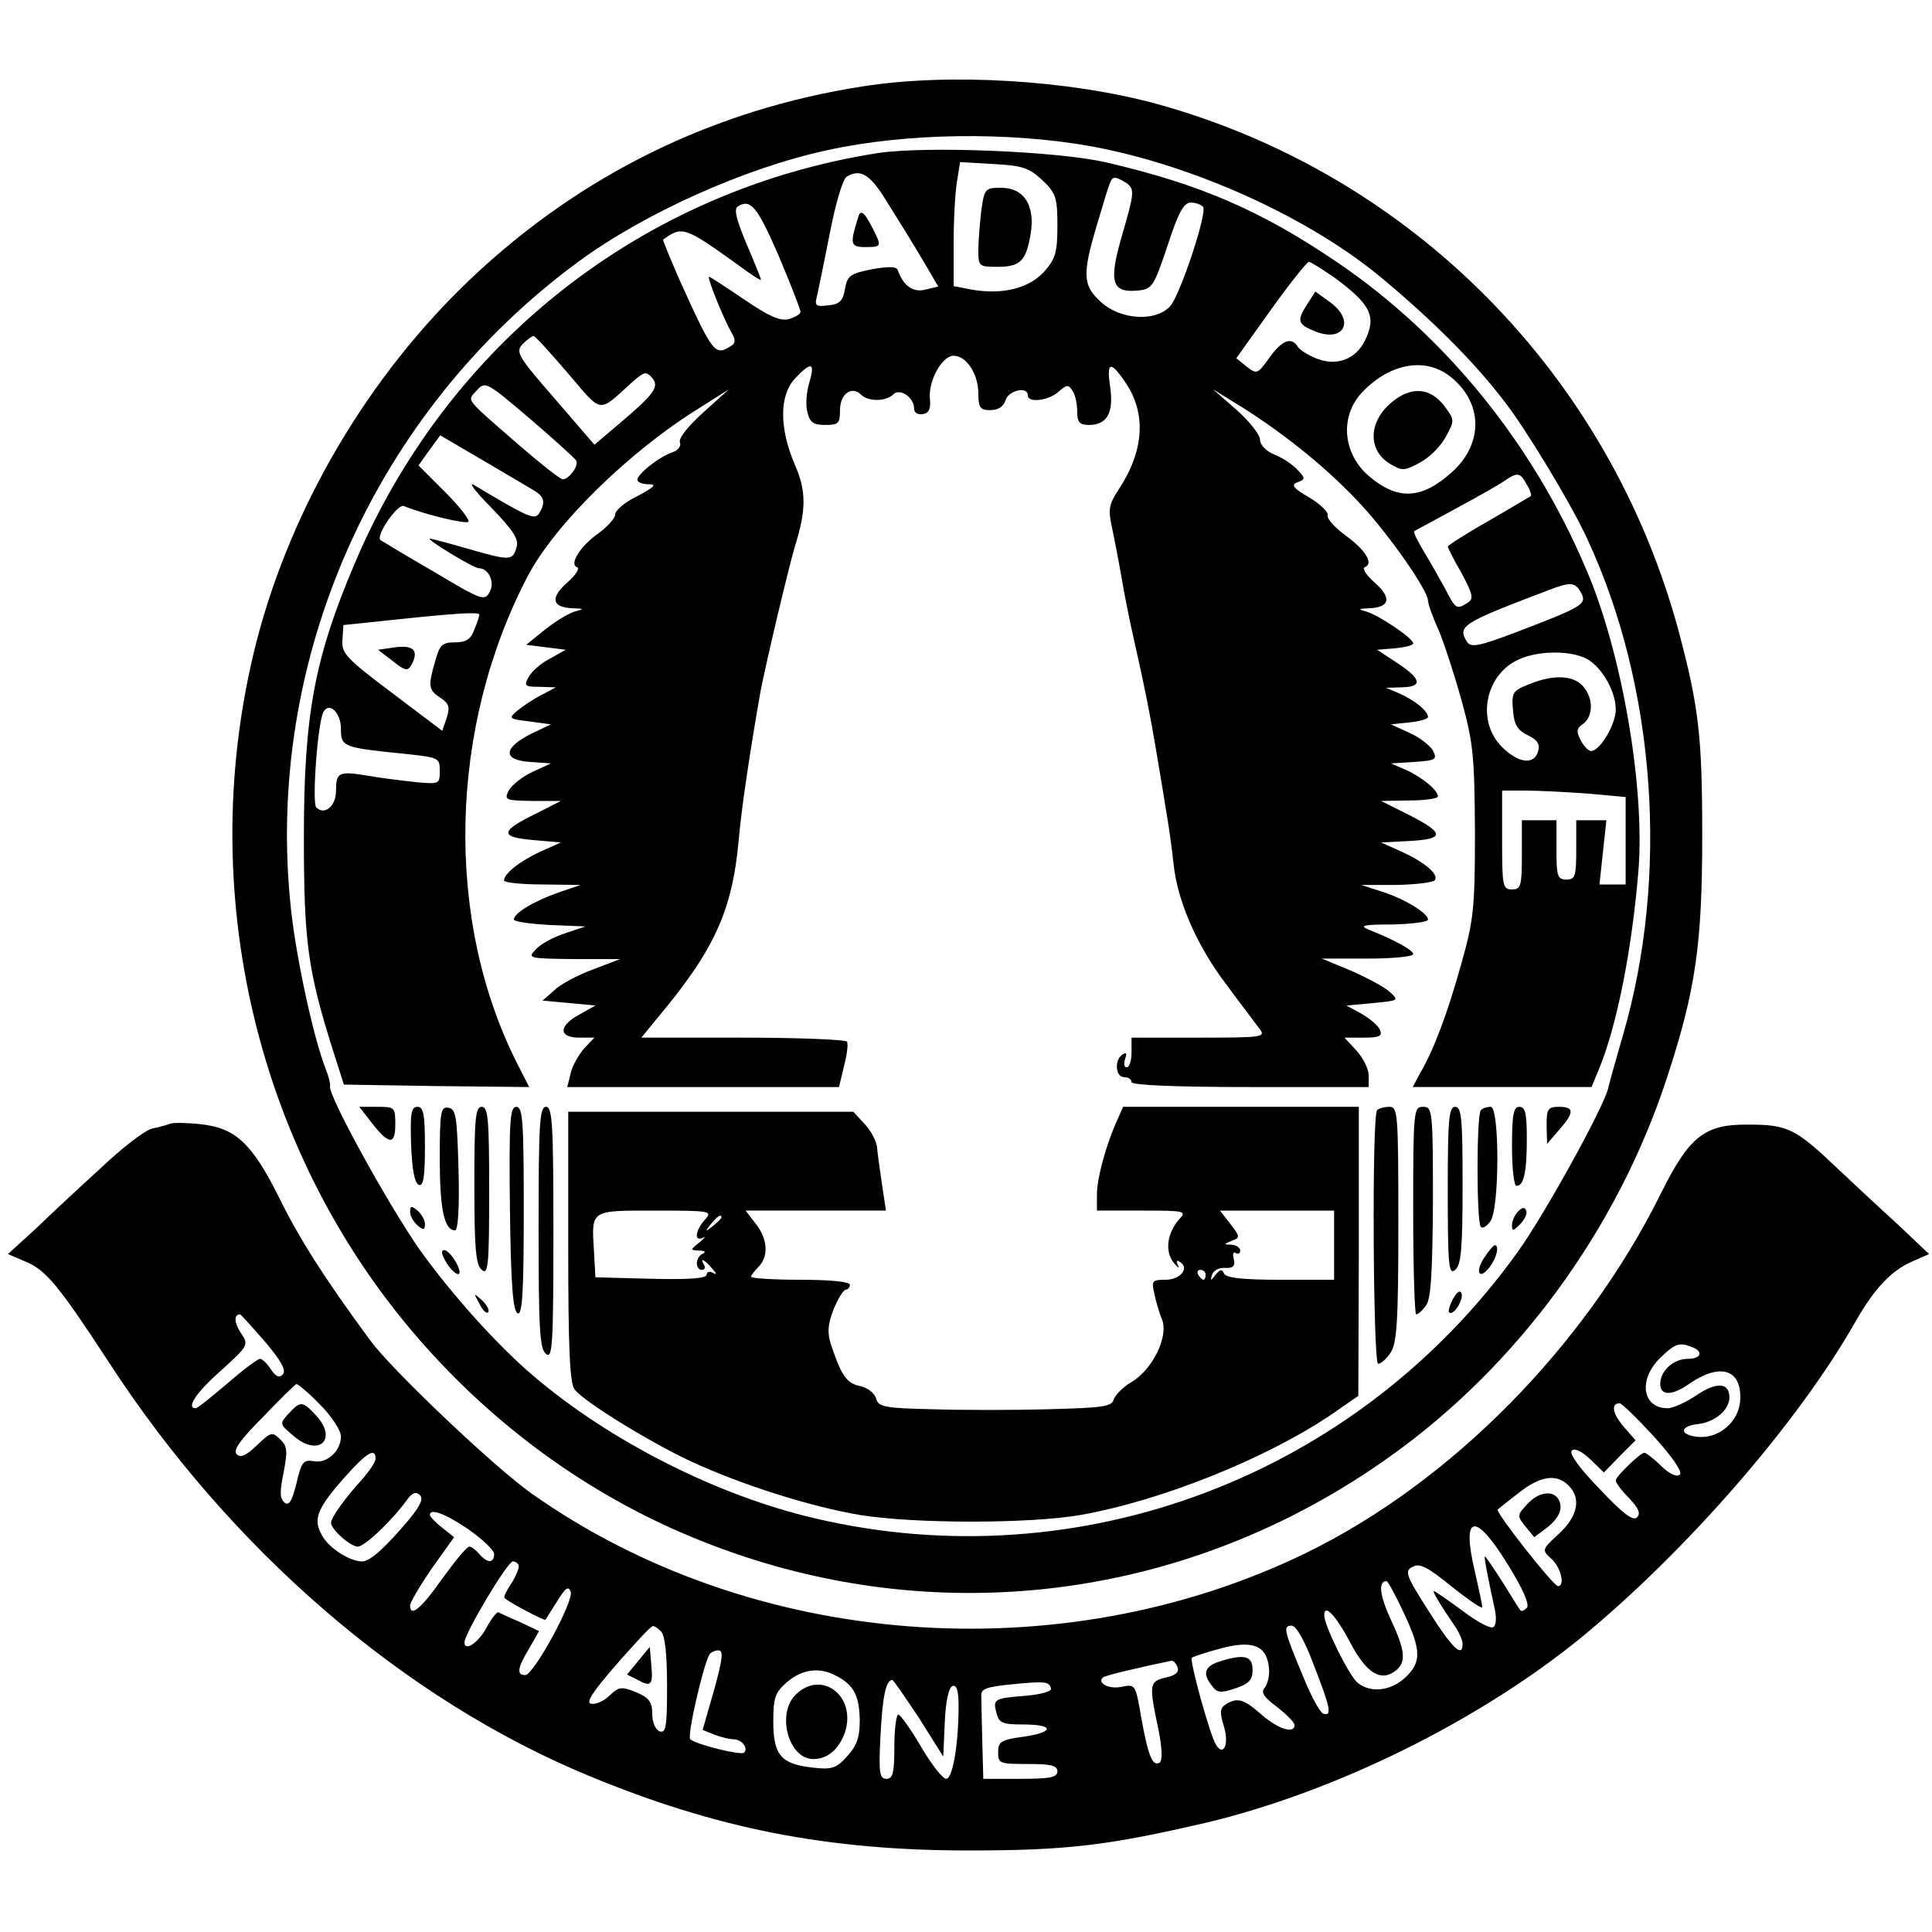<?xml version="1.0" standalone="no"?>
<!DOCTYPE svg PUBLIC "-//W3C//DTD SVG 20010904//EN"
 "http://www.w3.org/TR/2001/REC-SVG-20010904/DTD/svg10.dtd">
<svg version="1.0" xmlns="http://www.w3.org/2000/svg"
 width="391pt" height="391pt" viewBox="0 0 391 391"
 preserveAspectRatio="xMidYMid meet">
<g transform="translate(0,391) scale(0.1,-0.1)"
fill="#000000" stroke="none">
<path d="M1745 3735 c-302 -47 -570 -179 -791 -388 -207 -196 -363 -460 -434
-732 -130 -504 -1 -1047 340 -1429 156 -175 347 -310 558 -394 466 -187 984
-124 1396 171 258 184 460 460 560 767 58 177 71 270 71 490 0 199 -7 259 -47
410 -140 522 -542 928 -1058 1070 -177 48 -419 63 -595 35z m463 -121 c207
-38 442 -144 590 -268 103 -86 187 -170 247 -249 43 -55 135 -207 167 -277
139 -298 167 -683 72 -1007 -14 -48 -27 -95 -29 -104 -7 -36 -129 -257 -183
-332 -325 -454 -885 -666 -1422 -540 -198 46 -415 156 -570 288 -72 61 -164
163 -230 255 -62 88 -188 316 -182 332 1 4 -3 20 -9 35 -24 61 -59 221 -70
322 -55 504 168 1007 581 1311 133 98 337 190 504 226 159 35 366 38 534 8z"/>
<path d="M1775 3600 c-474 -75 -868 -384 -1057 -830 -82 -193 -103 -307 -103
-555 0 -211 8 -268 57 -425 l24 -75 187 -3 188 -2 -24 47 c-148 292 -139 681
21 987 55 105 206 253 347 340 l60 38 -52 -47 c-30 -27 -50 -52 -47 -60 3 -7
-3 -16 -14 -20 -26 -8 -72 -44 -72 -56 0 -5 10 -9 23 -9 17 0 11 -6 -23 -24
-25 -12 -45 -29 -45 -37 0 -8 -15 -24 -32 -37 -38 -26 -62 -64 -45 -70 6 -2
-3 -16 -20 -31 -35 -31 -31 -50 10 -52 25 -1 26 -1 4 -7 -12 -4 -39 -20 -60
-37 l-37 -30 40 -5 40 -5 -32 -18 c-18 -9 -37 -26 -43 -37 -10 -18 -8 -20 22
-20 l33 -1 -30 -16 c-16 -8 -38 -23 -49 -32 -17 -15 -16 -16 25 -21 l44 -6
-40 -19 c-57 -29 -58 -53 -3 -57 l43 -3 -37 -17 c-20 -9 -41 -26 -48 -37 -10
-20 -8 -21 47 -22 l58 0 -49 -25 c-74 -36 -76 -48 -8 -54 l57 -5 -40 -18 c-42
-19 -75 -45 -75 -59 0 -4 35 -8 78 -8 l77 -1 -44 -15 c-51 -18 -91 -42 -91
-55 0 -4 33 -9 73 -11 l72 -3 -42 -14 c-24 -8 -50 -22 -59 -33 -17 -17 -14
-18 77 -19 l94 0 -55 -21 c-30 -11 -66 -30 -78 -42 l-24 -21 54 -5 53 -5 -32
-18 c-43 -23 -43 -47 -1 -47 l31 0 -21 -22 c-11 -13 -24 -35 -27 -50 l-7 -28
275 0 275 0 10 42 c6 23 9 45 6 50 -3 4 -98 8 -211 8 l-205 0 31 38 c116 138
153 218 166 362 6 68 23 180 44 300 10 53 57 252 70 295 23 74 23 112 -1 166
-31 73 -31 139 1 173 33 35 41 33 29 -8 -6 -19 -8 -46 -4 -60 5 -21 12 -26 36
-26 27 0 30 3 30 30 0 33 24 50 43 31 14 -14 50 -14 65 1 13 13 42 -6 42 -29
0 -8 7 -13 18 -11 12 2 16 11 14 30 -4 36 24 88 48 88 26 0 50 -37 50 -77 0
-28 4 -33 24 -33 16 0 27 7 31 20 6 20 45 29 45 10 0 -16 42 -11 62 7 17 15
20 15 28 3 6 -8 10 -27 10 -42 0 -23 5 -28 24 -28 36 0 50 24 43 75 -8 53 0
56 30 12 43 -62 39 -138 -12 -216 -21 -32 -23 -41 -14 -81 5 -25 14 -70 19
-100 5 -30 16 -86 25 -125 21 -92 34 -158 45 -225 5 -30 14 -82 19 -115 6 -33
13 -84 16 -113 8 -76 47 -166 108 -246 28 -38 58 -77 66 -88 13 -17 8 -18
-123 -18 l-136 0 0 -30 c0 -16 -4 -30 -10 -30 -5 0 -6 7 -3 17 4 11 3 14 -5 9
-17 -10 -15 -46 3 -46 8 0 15 -4 15 -10 0 -6 87 -10 240 -10 l240 0 0 24 c0
12 -11 35 -25 50 l-24 26 39 0 c31 0 38 3 33 15 -3 9 -20 23 -37 33 l-31 17
54 5 c52 5 53 5 33 23 -11 10 -47 29 -79 43 l-58 24 93 0 c50 0 92 4 92 9 0 8
-36 28 -91 50 -19 8 -8 10 49 10 39 1 72 5 72 10 0 13 -49 43 -95 57 l-40 13
72 0 c39 1 74 5 77 10 8 12 -22 37 -69 58 l-40 18 58 3 c72 4 71 16 -4 54
l-54 27 58 1 c31 0 57 4 57 8 0 13 -32 39 -65 54 l-30 13 48 3 c43 3 46 5 37
23 -6 10 -27 27 -48 36 l-37 17 38 4 c20 2 37 7 37 11 0 12 -27 34 -59 48
l-26 11 33 1 c43 1 38 18 -13 51 l-38 25 37 3 c20 2 36 6 36 10 0 10 -68 56
-94 64 -18 5 -18 6 6 7 41 2 45 21 10 52 -17 15 -26 29 -20 31 19 7 1 36 -40
65 -21 16 -37 33 -35 40 2 6 -14 22 -37 36 -33 19 -38 26 -24 31 16 6 16 8 0
25 -10 11 -31 25 -47 31 -17 7 -29 20 -29 30 0 10 -21 37 -47 60 l-48 42 60
-37 c87 -55 175 -126 241 -198 57 -62 134 -172 134 -193 0 -6 9 -32 21 -58 11
-26 32 -90 47 -144 24 -87 26 -114 27 -267 0 -156 -3 -178 -28 -267 -28 -100
-55 -172 -83 -220 l-15 -28 181 0 181 0 14 34 c37 88 68 245 81 406 13 169
-34 441 -106 608 -108 255 -285 472 -502 620 -156 106 -279 159 -468 203 -98
23 -367 34 -465 19z m335 -55 c27 -26 30 -35 30 -92 0 -54 -4 -67 -27 -93 -31
-34 -85 -47 -147 -36 l-36 7 0 87 c0 48 3 104 7 126 l6 38 68 -4 c59 -3 72 -8
99 -33z m-319 -37 c45 -72 50 -80 81 -132 l27 -46 -26 -6 c-25 -7 -45 8 -56
39 -2 8 -19 8 -53 2 -44 -9 -49 -13 -54 -40 -4 -24 -11 -31 -34 -33 -26 -3
-28 -1 -22 21 3 14 15 72 26 128 11 57 26 107 33 111 27 17 47 6 78 -44z m491
30 c14 -12 13 -21 -10 -100 -29 -99 -23 -121 31 -116 29 3 32 8 60 91 22 68
33 87 47 87 10 0 21 -4 25 -9 8 -14 -47 -179 -67 -201 -30 -32 -100 -27 -139
8 -38 34 -39 56 -9 157 29 97 28 95 38 95 4 0 15 -6 24 -12z m-706 -146 c24
-57 44 -108 44 -113 0 -5 -11 -11 -24 -15 -18 -4 -40 6 -90 40 -37 25 -69 46
-71 46 -5 0 30 -87 46 -114 8 -14 8 -21 -3 -27 -31 -20 -36 -13 -103 135 -19
44 -34 80 -33 81 38 28 44 26 146 -47 28 -21 52 -37 52 -34 0 2 -13 35 -29 72
-21 50 -26 71 -18 76 26 17 40 -1 83 -100z m1125 -44 c73 -54 85 -78 62 -126
-19 -40 -59 -54 -100 -37 -17 7 -34 18 -37 24 -13 20 -32 12 -57 -23 -24 -33
-25 -34 -46 -18 l-21 17 70 98 c38 53 73 97 77 97 4 0 27 -15 52 -32z m-1552
-193 c72 -84 60 -82 132 -17 23 20 27 21 39 7 15 -18 4 -33 -71 -96 l-46 -39
-81 94 c-75 86 -79 94 -64 110 9 9 19 16 22 16 3 0 34 -34 69 -75z m1786 -7
c66 -52 68 -135 4 -193 -62 -56 -110 -58 -168 -9 -52 44 -60 117 -18 166 56
62 130 77 182 36z m-1769 -170 c6 -10 -14 -38 -27 -38 -5 0 -43 30 -86 67
-115 100 -108 91 -88 113 17 19 20 17 107 -57 49 -42 91 -80 94 -85z m-83 -62
c19 -12 21 -24 8 -45 -9 -14 -22 -8 -131 57 -14 9 1 -12 34 -45 46 -48 57 -65
51 -82 -8 -26 -13 -26 -100 -1 -38 11 -72 20 -75 20 -9 -1 89 -60 99 -60 20 0
33 -28 22 -48 -10 -19 -16 -17 -113 41 -57 33 -105 62 -108 64 -10 9 34 73 47
69 45 -18 125 -37 131 -32 3 4 -18 31 -47 60 l-54 54 22 31 22 30 87 -51 c48
-28 95 -56 105 -62z m2007 13 c7 -11 10 -22 8 -23 -2 -1 -40 -24 -85 -50 -46
-26 -83 -50 -83 -52 0 -2 12 -27 28 -54 23 -43 25 -52 12 -60 -22 -14 -24 -13
-45 28 -11 20 -30 54 -43 75 -13 22 -22 40 -20 42 2 1 39 21 83 45 44 24 89
49 100 57 26 18 32 17 45 -8z m110 -219 c12 -23 3 -28 -133 -80 -74 -28 -90
-31 -98 -19 -20 32 -11 38 166 105 44 17 53 16 65 -6z m-2230 -44 c0 -3 -4
-16 -10 -30 -7 -20 -17 -26 -39 -26 -26 0 -31 -5 -40 -37 -15 -52 -14 -59 10
-75 18 -12 20 -19 13 -41 l-9 -26 -102 77 c-93 70 -102 80 -100 107 l2 30 105
11 c123 13 170 16 170 10z m2234 -86 c33 -12 66 -66 66 -106 0 -30 -32 -84
-50 -84 -5 0 -15 10 -21 22 -9 17 -9 24 5 33 21 16 21 53 -1 77 -20 22 -61 23
-109 3 -33 -13 -35 -17 -32 -52 2 -29 9 -41 30 -51 19 -9 25 -18 21 -32 -8
-29 -40 -25 -74 9 -52 53 -33 147 36 177 36 16 94 18 129 4z m-2514 -145 c0
-37 4 -38 133 -51 65 -7 67 -8 67 -34 0 -27 -1 -27 -47 -23 -27 3 -70 8 -98
13 -60 10 -65 7 -65 -31 0 -30 -23 -50 -40 -33 -9 9 3 175 15 194 12 20 35 -3
35 -35z m2523 -131 l77 -7 0 -88 0 -89 -26 0 -27 0 7 65 7 65 -31 0 -30 0 0
-60 c0 -53 -2 -60 -20 -60 -18 0 -20 7 -20 60 l0 60 -35 0 -35 0 0 -70 c0 -63
-2 -70 -20 -70 -19 0 -20 7 -20 100 l0 100 48 0 c27 0 83 -3 125 -6z"/>
<path d="M1986 3484 c-3 -26 -6 -62 -6 -80 0 -33 1 -34 39 -34 46 0 58 12 67
68 9 57 -14 92 -60 92 -32 0 -34 -2 -40 -46z"/>
<path d="M1736 3468 c-16 -52 -15 -58 15 -58 34 0 34 1 14 40 -17 33 -24 37
-29 18z"/>
<path d="M2646 3295 c-22 -34 -20 -41 14 -55 60 -25 84 21 31 59 l-29 21 -16
-25z"/>
<path d="M2811 3091 c-42 -39 -41 -93 1 -119 26 -16 30 -15 62 2 19 10 42 33
52 52 18 33 18 34 -2 61 -30 41 -72 42 -113 4z"/>
<path d="M800 2600 l-35 -5 30 -23 c25 -20 30 -21 38 -7 15 28 4 40 -33 35z"/>
<path d="M752 1638 c35 -45 48 -46 48 -4 0 35 -1 36 -36 36 l-37 0 25 -32z"/>
<path d="M832 1593 c2 -50 7 -78 16 -81 9 -3 12 17 12 77 0 66 -3 81 -15 81
-13 0 -15 -13 -13 -77z"/>
<path d="M890 1565 c0 -102 9 -145 31 -145 6 0 9 46 7 122 -3 108 -5 123 -20
126 -16 3 -18 -7 -18 -103z"/>
<path d="M960 1511 c0 -129 3 -161 15 -171 13 -11 15 8 15 159 0 145 -2 171
-15 171 -13 0 -15 -24 -15 -159z"/>
<path d="M1032 1463 c2 -154 6 -207 16 -211 9 -3 12 43 12 207 0 182 -2 211
-15 211 -13 0 -15 -27 -13 -207z"/>
<path d="M1090 1426 c0 -204 2 -246 15 -256 13 -11 15 17 15 244 0 221 -2 256
-15 256 -13 0 -15 -34 -15 -244z"/>
<path d="M2261 1643 c-22 -48 -41 -117 -41 -150 l0 -33 92 0 c86 0 90 -1 75
-17 -25 -28 -30 -65 -12 -88 9 -11 13 -14 9 -6 -4 9 -3 12 4 7 20 -12 1 -36
-29 -36 -27 0 -29 -2 -23 -27 3 -16 10 -40 16 -54 13 -35 -20 -101 -62 -126
-16 -9 -32 -25 -36 -35 -4 -15 -22 -17 -132 -20 -70 -2 -176 -2 -236 0 -97 2
-109 5 -113 22 -3 10 -17 22 -33 25 -27 6 -37 21 -58 83 -8 25 -7 41 5 72 9
22 20 40 25 40 4 0 8 5 8 10 0 6 -40 10 -100 10 -55 0 -100 3 -100 6 0 3 7 12
15 20 21 21 19 57 -6 88 l-20 26 142 0 142 0 -8 53 c-4 28 -9 62 -10 75 -1 12
-12 33 -25 47 l-23 25 -289 0 -288 0 0 -273 c0 -203 3 -277 13 -289 19 -25
151 -106 234 -145 106 -49 243 -92 343 -109 111 -18 343 -18 447 0 164 29 378
115 510 205 l52 36 1 293 0 292 -238 0 -239 0 -12 -27z m-834 -201 c-20 -22
-23 -46 -4 -37 6 4 3 -1 -7 -9 -20 -16 -20 -16 0 -17 10 0 13 -3 7 -6 -16 -6
-17 -33 -2 -33 5 0 7 5 4 10 -10 16 1 11 16 -7 10 -11 10 -14 2 -9 -7 4 -13 2
-13 -4 0 -7 -36 -10 -112 -8 l-113 3 -3 54 c-5 83 -8 81 124 81 113 0 116 -1
101 -18z m1273 -52 l0 -70 -109 0 c-78 0 -111 4 -114 13 -4 9 -8 8 -17 -3 -10
-13 -11 -13 -7 0 2 8 14 15 26 14 17 -1 21 4 18 18 -3 10 -1 16 4 12 5 -3 9 0
9 5 0 6 -8 11 -17 12 -17 0 -17 1 0 8 17 6 17 8 -3 34 l-21 27 115 0 116 0 0
-70z m-1240 56 c0 -2 -8 -10 -17 -17 -16 -13 -17 -12 -4 4 13 16 21 21 21 13z
m980 -116 c0 -5 -2 -10 -4 -10 -3 0 -8 5 -11 10 -3 6 -1 10 4 10 6 0 11 -4 11
-10z"/>
<path d="M2787 1663 c-11 -10 -8 -513 2 -513 6 0 17 10 25 22 13 19 16 61 16
260 0 224 -1 238 -18 238 -10 0 -22 -3 -25 -7z"/>
<path d="M2860 1460 c0 -115 3 -210 6 -210 4 0 13 8 20 18 10 13 13 65 14 210
0 185 -1 192 -20 192 -19 0 -20 -7 -20 -210z"/>
<path d="M2930 1499 c0 -151 2 -170 15 -159 12 10 15 42 15 171 0 135 -2 159
-15 159 -13 0 -15 -26 -15 -171z"/>
<path d="M2997 1663 c-9 -8 -9 -228 0 -236 3 -4 12 1 19 11 19 24 19 232 1
232 -8 0 -17 -3 -20 -7z"/>
<path d="M3060 1590 c0 -44 4 -80 9 -80 15 0 21 28 21 96 0 50 -3 64 -15 64
-12 0 -15 -16 -15 -80z"/>
<path d="M3130 1633 l1 -38 24 28 c32 36 31 47 0 47 -22 0 -25 -4 -25 -37z"/>
<path d="M830 1457 c0 -8 7 -20 15 -27 12 -10 15 -10 15 3 0 8 -7 20 -15 27
-12 10 -15 10 -15 -3z"/>
<path d="M3072 1458 c-6 -6 -12 -19 -12 -27 0 -13 2 -13 16 1 9 9 15 21 13 27
-3 9 -8 8 -17 -1z"/>
<path d="M3004 1365 c-20 -30 -10 -47 11 -19 14 18 20 44 10 44 -2 0 -12 -11
-21 -25z"/>
<path d="M900 1361 c10 -21 30 -37 30 -26 0 14 -21 45 -31 45 -6 0 -6 -7 1
-19z"/>
<path d="M2941 1282 c-7 -13 -11 -26 -8 -28 8 -8 29 25 25 38 -3 8 -9 4 -17
-10z"/>
<path d="M970 1272 c6 -13 14 -21 18 -18 3 4 -2 14 -12 24 -18 16 -18 16 -6
-6z"/>
<path d="M345 1636 c-5 -2 -22 -7 -37 -10 -14 -3 -61 -39 -103 -79 -43 -39
-103 -95 -133 -124 l-56 -51 35 -15 c42 -17 68 -49 168 -202 247 -381 598
-684 973 -839 258 -107 483 -151 768 -151 199 0 282 10 480 56 261 62 551 205
759 374 212 174 439 434 556 640 38 67 73 104 115 122 l34 15 -59 56 c-33 30
-90 83 -126 117 -85 81 -101 89 -180 89 -89 1 -120 -23 -178 -140 -154 -310
-425 -584 -718 -727 -498 -242 -1123 -194 -1568 121 -77 55 -278 246 -324 307
-93 126 -144 206 -185 289 -56 113 -90 144 -162 151 -27 3 -53 3 -59 1z m191
-441 c34 -40 44 -59 36 -67 -7 -7 -14 -4 -24 11 -7 11 -17 21 -22 21 -4 0 -34
-22 -66 -50 -32 -27 -60 -50 -64 -50 -20 0 1 32 51 76 56 51 57 52 40 77 -13
20 -14 37 -1 37 1 0 24 -25 50 -55z m2888 -11 c24 -9 19 -24 -8 -24 -29 0 -56
-24 -56 -51 0 -24 24 -24 58 0 62 43 106 31 104 -30 -1 -45 -42 -81 -86 -77
-38 4 -37 22 1 26 34 4 63 29 63 54 0 30 -26 32 -67 4 -21 -14 -47 -26 -58
-26 -51 0 -60 57 -16 101 31 30 39 33 65 23z m-2776 -117 c23 -23 42 -52 42
-64 0 -30 -29 -56 -56 -50 -20 3 -24 -2 -34 -45 -9 -36 -15 -46 -24 -39 -10 8
-10 23 -2 61 8 43 8 53 -7 67 -16 16 -19 15 -47 -12 -22 -21 -33 -26 -41 -18
-8 8 7 29 53 75 34 36 65 66 68 67 3 0 25 -18 48 -42z m2699 -64 c39 -43 58
-72 53 -77 -6 -6 -20 0 -38 17 -15 15 -31 27 -34 27 -8 0 -58 -48 -58 -56 0
-5 12 -21 27 -36 19 -20 24 -31 16 -39 -8 -8 -29 8 -76 58 -41 42 -62 72 -56
77 5 6 19 0 37 -17 l28 -27 32 33 32 32 -25 29 c-22 26 -25 46 -7 46 4 0 35
-30 69 -67z m-2587 -45 c0 -7 -13 -26 -28 -43 -33 -36 -62 -76 -62 -87 0 -13
39 -48 54 -48 14 0 69 52 100 95 10 14 18 17 26 9 7 -7 1 -21 -22 -49 -48 -57
-79 -85 -95 -85 -26 0 -69 28 -82 54 -18 32 -9 54 49 119 42 47 60 58 60 35z
m2414 -54 c27 -26 19 -63 -19 -98 -35 -32 -35 -33 -15 -51 19 -17 28 -55 13
-55 -10 1 -127 150 -122 155 2 2 21 17 43 34 43 34 76 39 100 15z m-2226 -89
c28 -20 52 -42 52 -50 0 -19 -14 -19 -30 0 -7 8 -16 15 -20 15 -5 0 -29 -29
-55 -65 -43 -61 -65 -79 -65 -54 0 6 20 40 44 75 l45 63 -25 20 c-13 10 -24
22 -24 25 0 14 29 4 78 -29z m2104 -72 c31 -50 44 -81 38 -87 -5 -5 -11 -8
-13 -5 -2 2 -18 28 -36 57 -18 28 -34 52 -36 52 -2 0 6 -42 20 -106 4 -18 3
-34 -3 -37 -5 -4 -33 11 -62 33 -30 22 -56 40 -58 40 -4 0 13 -28 45 -75 7
-11 13 -25 13 -32 0 -29 -21 -9 -69 67 -46 72 -49 81 -32 89 14 8 30 0 79 -40
34 -27 62 -46 62 -42 0 4 -7 37 -15 72 -28 117 0 123 67 14z m-2002 -3 c0 -6
-7 -22 -16 -36 -9 -13 -15 -26 -13 -28 9 -9 82 -47 83 -44 1 2 12 19 24 38 16
26 22 31 27 19 7 -19 -75 -169 -92 -169 -18 0 -16 14 8 54 l20 35 -38 18 c-21
9 -41 18 -44 20 -3 2 -14 -12 -25 -32 -16 -30 -44 -48 -44 -29 0 18 87 164 98
164 6 0 12 -5 12 -10z m1790 -92 c37 -78 37 -102 4 -133 -29 -27 -69 -32 -96
-11 -17 13 -68 116 -68 137 0 25 24 -1 53 -56 33 -62 62 -80 93 -55 20 17 18
40 -12 104 -22 48 -25 76 -8 76 3 0 18 -28 34 -62z m-1502 -40 c8 -8 12 -47
12 -110 0 -82 -2 -96 -15 -92 -9 4 -15 19 -15 36 0 23 -6 32 -32 43 -30 12
-35 12 -55 -7 -11 -11 -28 -18 -37 -16 -11 2 4 25 52 80 37 42 69 77 73 77 3
1 10 -4 17 -11z m1321 -68 c34 -87 37 -104 19 -98 -7 3 -24 34 -39 71 -41 98
-43 107 -25 107 9 0 26 -29 45 -80z m-91 -4 c2 -15 -2 -33 -8 -41 -9 -10 -3
-19 25 -40 19 -15 35 -31 35 -36 0 -19 -34 -8 -67 21 -36 32 -49 35 -72 21
-12 -8 -13 -16 -4 -45 11 -36 -1 -62 -16 -37 -12 18 -54 171 -49 176 2 2 29
11 59 19 64 17 92 6 97 -38z m-1123 -47 l-23 -80 25 -10 c13 -5 30 -9 38 -9
16 0 30 -18 21 -27 -6 -6 -96 16 -109 27 -7 6 26 150 39 172 3 4 11 8 18 8 11
0 8 -19 -9 -81z m938 47 c4 -10 -4 -17 -24 -21 -33 -8 -34 -13 -15 -103 8 -39
9 -65 3 -69 -14 -9 -23 12 -37 89 -12 70 -12 70 -41 64 -25 -5 -49 8 -37 19 3
4 76 21 139 34 4 0 9 -5 12 -13z m-690 -18 c35 -18 46 -40 47 -89 0 -36 -6
-52 -26 -74 -22 -24 -31 -27 -71 -22 -62 7 -78 25 -78 93 0 49 4 59 28 80 31
26 66 31 100 12z m167 -85 l49 -78 3 69 c2 44 8 71 16 74 8 2 12 -9 12 -40 0
-78 -12 -148 -25 -148 -7 0 -30 29 -51 65 -21 36 -42 65 -46 65 -4 0 -8 -29
-8 -65 0 -53 -3 -65 -16 -65 -14 0 -16 12 -12 88 4 79 11 112 24 112 2 0 26
-35 54 -77z m267 60 c2 -6 -19 -12 -52 -15 -64 -5 -66 -7 -58 -36 5 -19 12
-22 54 -22 64 0 63 -16 -1 -25 -44 -6 -50 -10 -50 -31 0 -23 3 -24 60 -24 47
0 60 -3 60 -15 0 -12 -15 -15 -75 -15 l-75 0 -2 75 c-1 41 -2 83 -2 93 -1 14
10 18 59 23 71 7 78 6 82 -8z"/>
<path d="M584 1049 c-19 -21 -18 -21 10 -45 51 -44 91 -7 45 42 -27 29 -31 29
-55 3z"/>
<path d="M3092 867 c-22 -23 -22 -25 -5 -46 l18 -22 28 21 c18 15 27 30 25 44
-4 30 -39 32 -66 3z"/>
<path d="M1292 549 l-23 -28 22 -11 c27 -15 31 -10 27 32 l-3 35 -23 -28z"/>
<path d="M2473 549 c-35 -10 -41 -25 -20 -51 10 -14 17 -15 47 -5 27 9 35 17
35 37 0 28 -15 33 -62 19z"/>
<path d="M1610 480 c-39 -39 -14 -130 36 -130 29 0 52 20 64 54 24 74 -48 128
-100 76z"/>
</g>
</svg>
